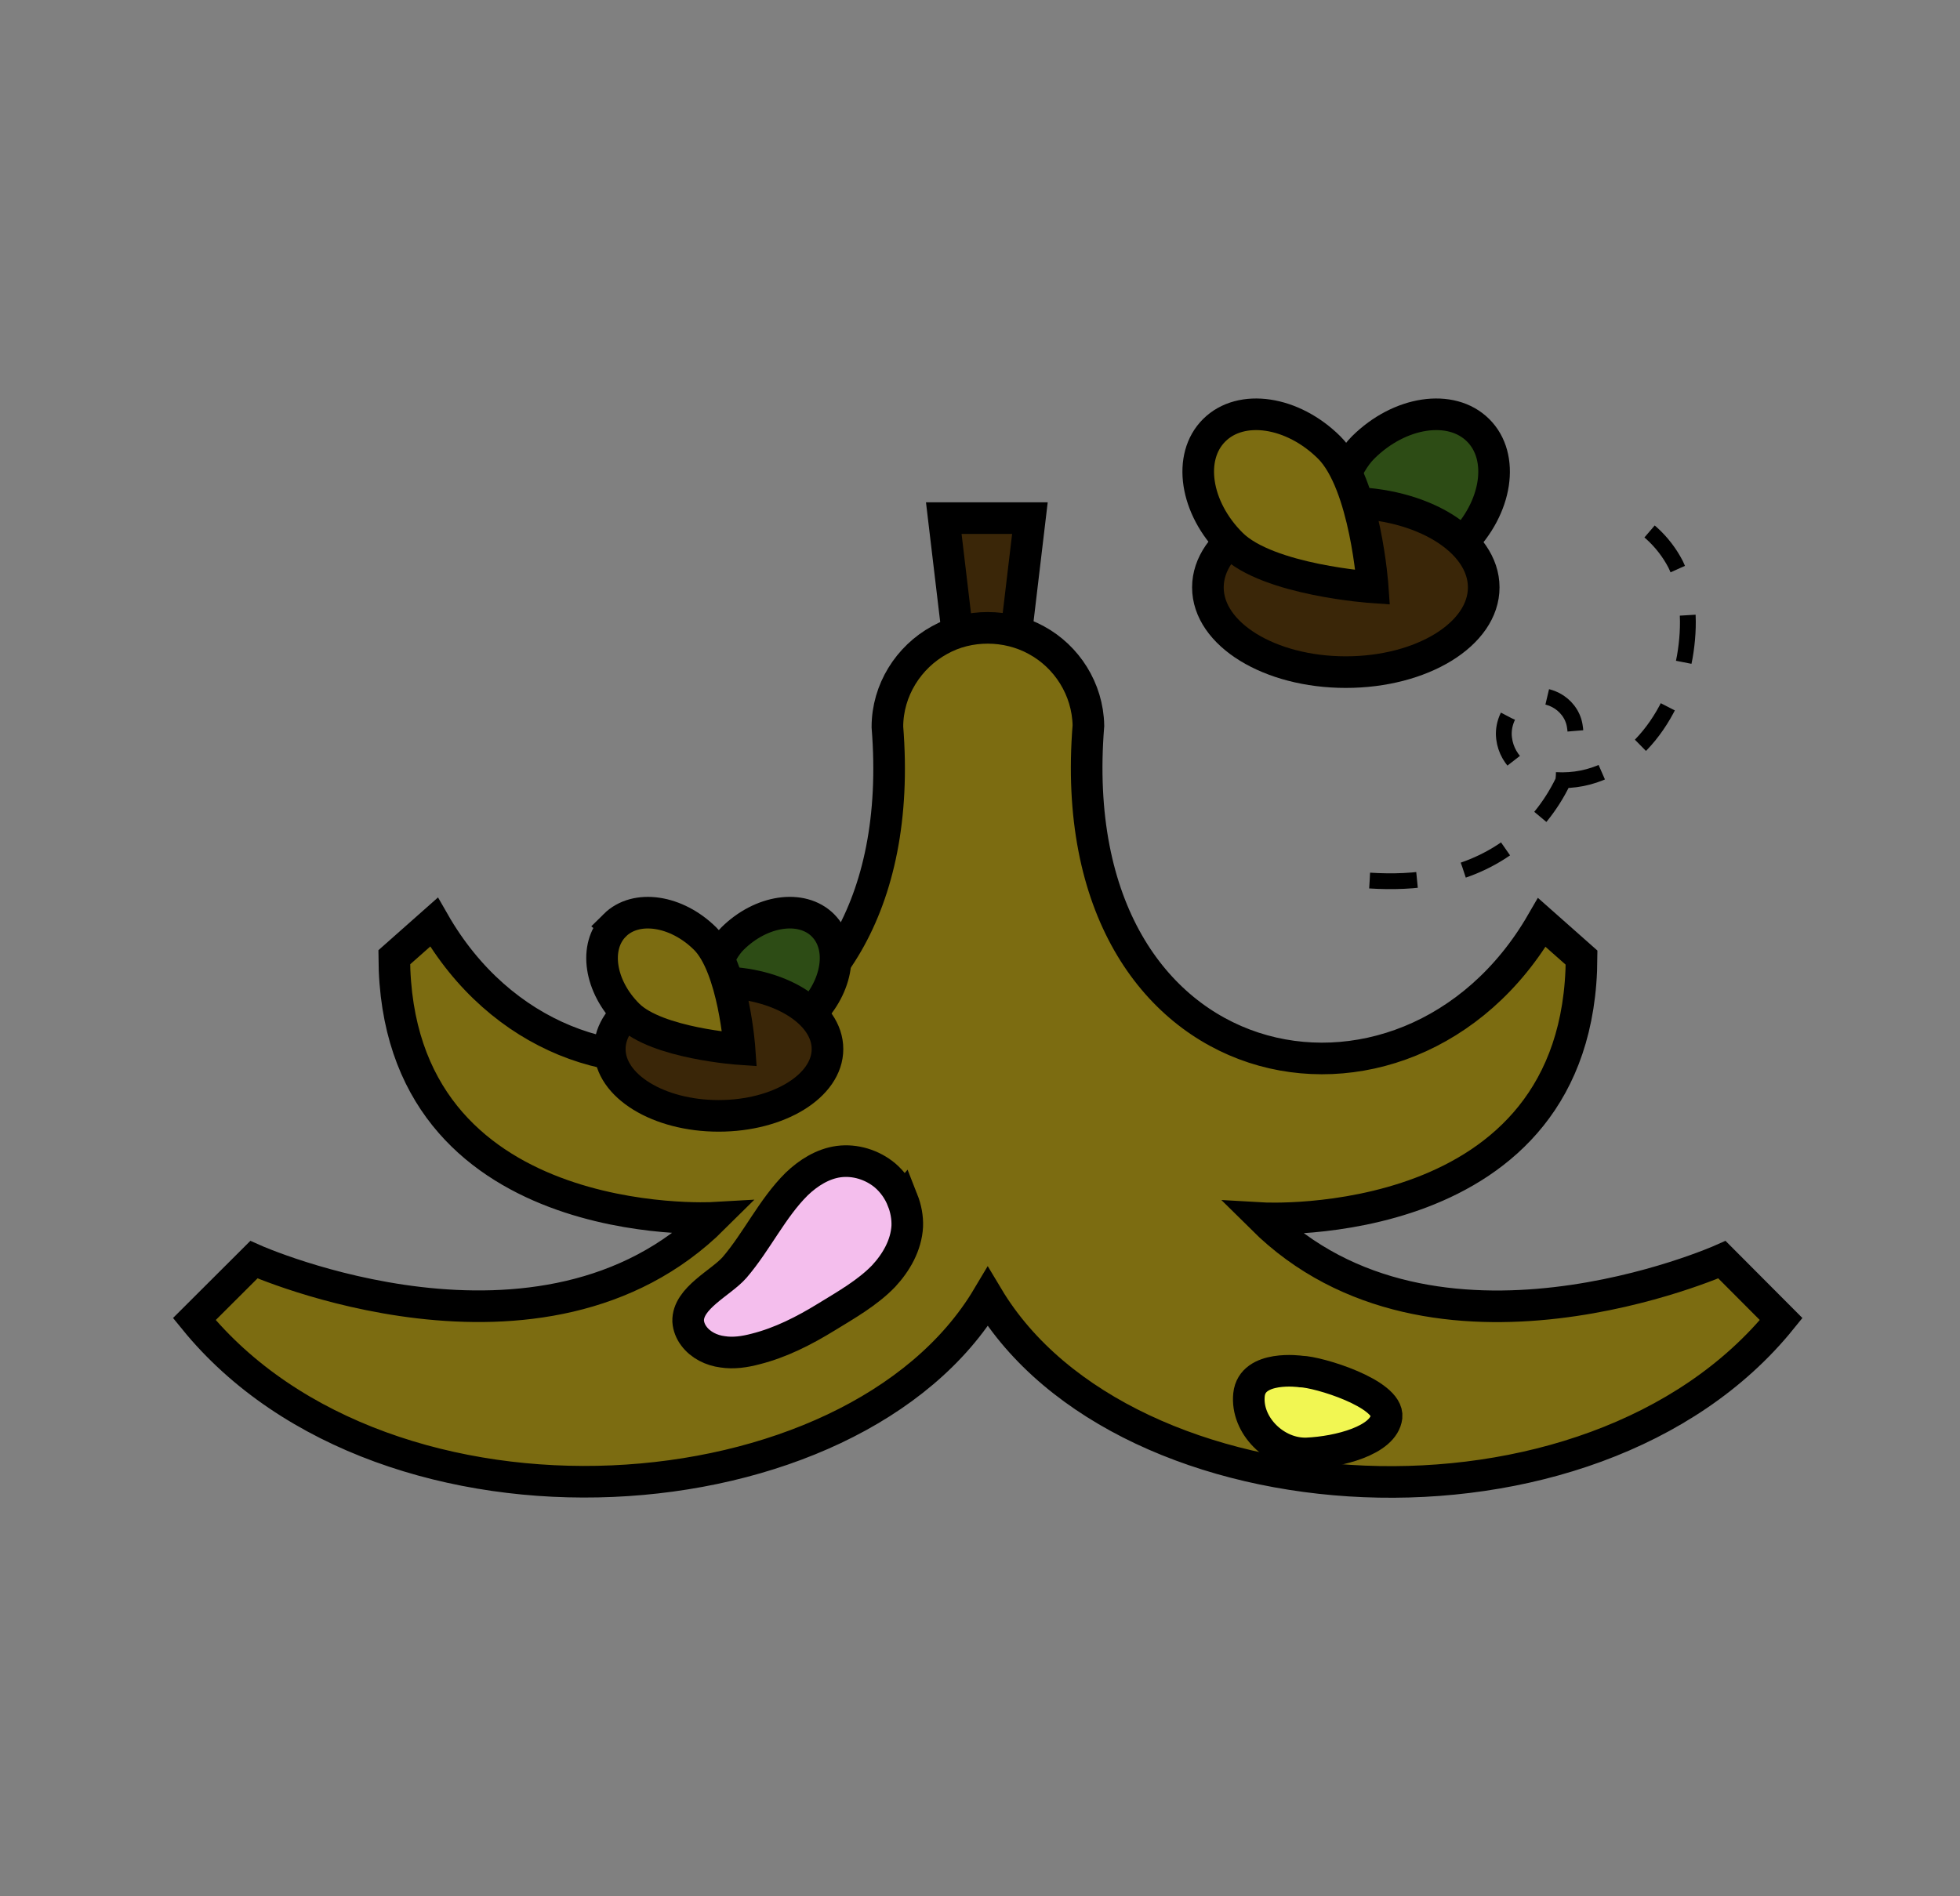 <svg fill="none" height="120" viewBox="0 0 124 120" width="124" xmlns="http://www.w3.org/2000/svg"><rect x="0" y="0" width="124" height="120" fill="#808080" stroke="none"/><g stroke="#000" stroke-miterlimit="10"><g stroke-width="2"><path d="m63.992 42.599h-3.118l-1.166-9.813h5.45z" fill="#3a2608"/><path d="m108.94 79.715s-18.235 8.144-29.091-2.626c0 0 20.119 1.157 20.209-16.488l-2.512-2.225c-8.501 14.708-30.549 10.569-28.687-12.461-.045-2.314-1.368-4.361-3.297-5.407-1.862-1.024-4.262-1.046-6.123 0-1.951 1.068-3.297 3.16-3.297 5.496 1.839 22.986-20.299 26.991-28.687 12.35l-2.512 2.225c.09 17.645 20.209 16.488 20.209 16.488-10.856 10.792-29.091 2.648-29.091 2.648l-3.768 3.76c12.134 14.931 41.696 12.883 50.197-1.402 8.613 14.397 38.175 16.266 50.197 1.402z" fill="#7c6c11"/><path d="m52.059 58.554c1.346 1.335.964 3.872-.852 5.674-1.817 1.802-7.043 2.158-7.043 2.158s.359-5.184 2.176-6.987c1.817-1.802 4.374-2.181 5.72-.846z" fill="#2d4c15" stroke-linejoin="bevel"/><path d="m45.465 70.614c3.803 0 6.886-1.893 6.886-4.228s-3.083-4.228-6.886-4.228c-3.803 0-6.886 1.893-6.886 4.228s3.083 4.228 6.886 4.228z" fill="#3a2608"/><path d="m38.893 58.554c1.346-1.335 3.903-.957 5.72.846s2.176 6.987 2.176 6.987-5.226-.356-7.043-2.158c-1.817-1.802-2.198-4.339-.852-5.674z" fill="#7c6c11"/><path d="m93.509 27.224c1.705 1.691 1.211 4.918-1.099 7.209-2.31 2.292-8.927 2.737-8.927 2.737s.449-6.564 2.759-8.856c2.31-2.292 5.562-2.781 7.267-1.09z" fill="#2d4c15" stroke-linejoin="bevel"/><path d="m85.143 42.533c4.819 0 8.725-2.401 8.725-5.362 0-2.962-3.906-5.363-8.725-5.363-4.819 0-8.725 2.401-8.725 5.363 0 2.962 3.906 5.362 8.725 5.362z" fill="#3a2608"/><path d="m76.821 27.224c1.705-1.691 4.957-1.202 7.267 1.09s2.759 8.856 2.759 8.856-6.617-.445-8.927-2.737-2.804-5.518-1.099-7.209z" fill="#7c6c11"/></g><path d="m86.652 55.723c1.446.092 2.893.046 4.316-.231 3.568-.693 6.365-2.864 7.908-6.029.53-1.062.964-2.356.747-3.557-.241-1.409-1.881-2.333-3.231-1.617-.796.416-1.254 1.294-1.254 2.148.024 1.548 1.302 2.703 2.845 2.887 4.75.578 7.908-3.811 8.607-7.761.338-1.963.289-4.042-.578-5.844-.748-1.455-2.098-2.749-3.713-3.257" stroke-dasharray="3 3"/><path d="m57.106 75.954c.202.512.314 1.09.292 1.647-.067 1.202-.695 2.292-1.503 3.16-1.009 1.046-2.377 1.825-3.611 2.581-1.413.868-2.893 1.624-4.486 2.025-.673.178-1.391.289-2.086.178-.695-.089-1.391-.423-1.817-1.001-.202-.267-.336-.601-.359-.935-.045-1.469 2.086-2.425 2.938-3.404 1.413-1.647 2.377-3.738 3.925-5.274.74-.712 1.66-1.291 2.669-1.424 1.032-.134 2.108.2 2.916.868.493.423.875.957 1.121 1.58z" fill="#f4beed" stroke-width="2"/><path d="m82.294 86.791s-3.073-.445-3.275 1.468c-.202 1.936 1.66 3.783 3.656 3.716 2.019-.089 4.867-.823 5.047-2.314.157-1.469-4.306-2.848-5.428-2.87z" fill="#f1f652" stroke-width="2"/></g></svg>